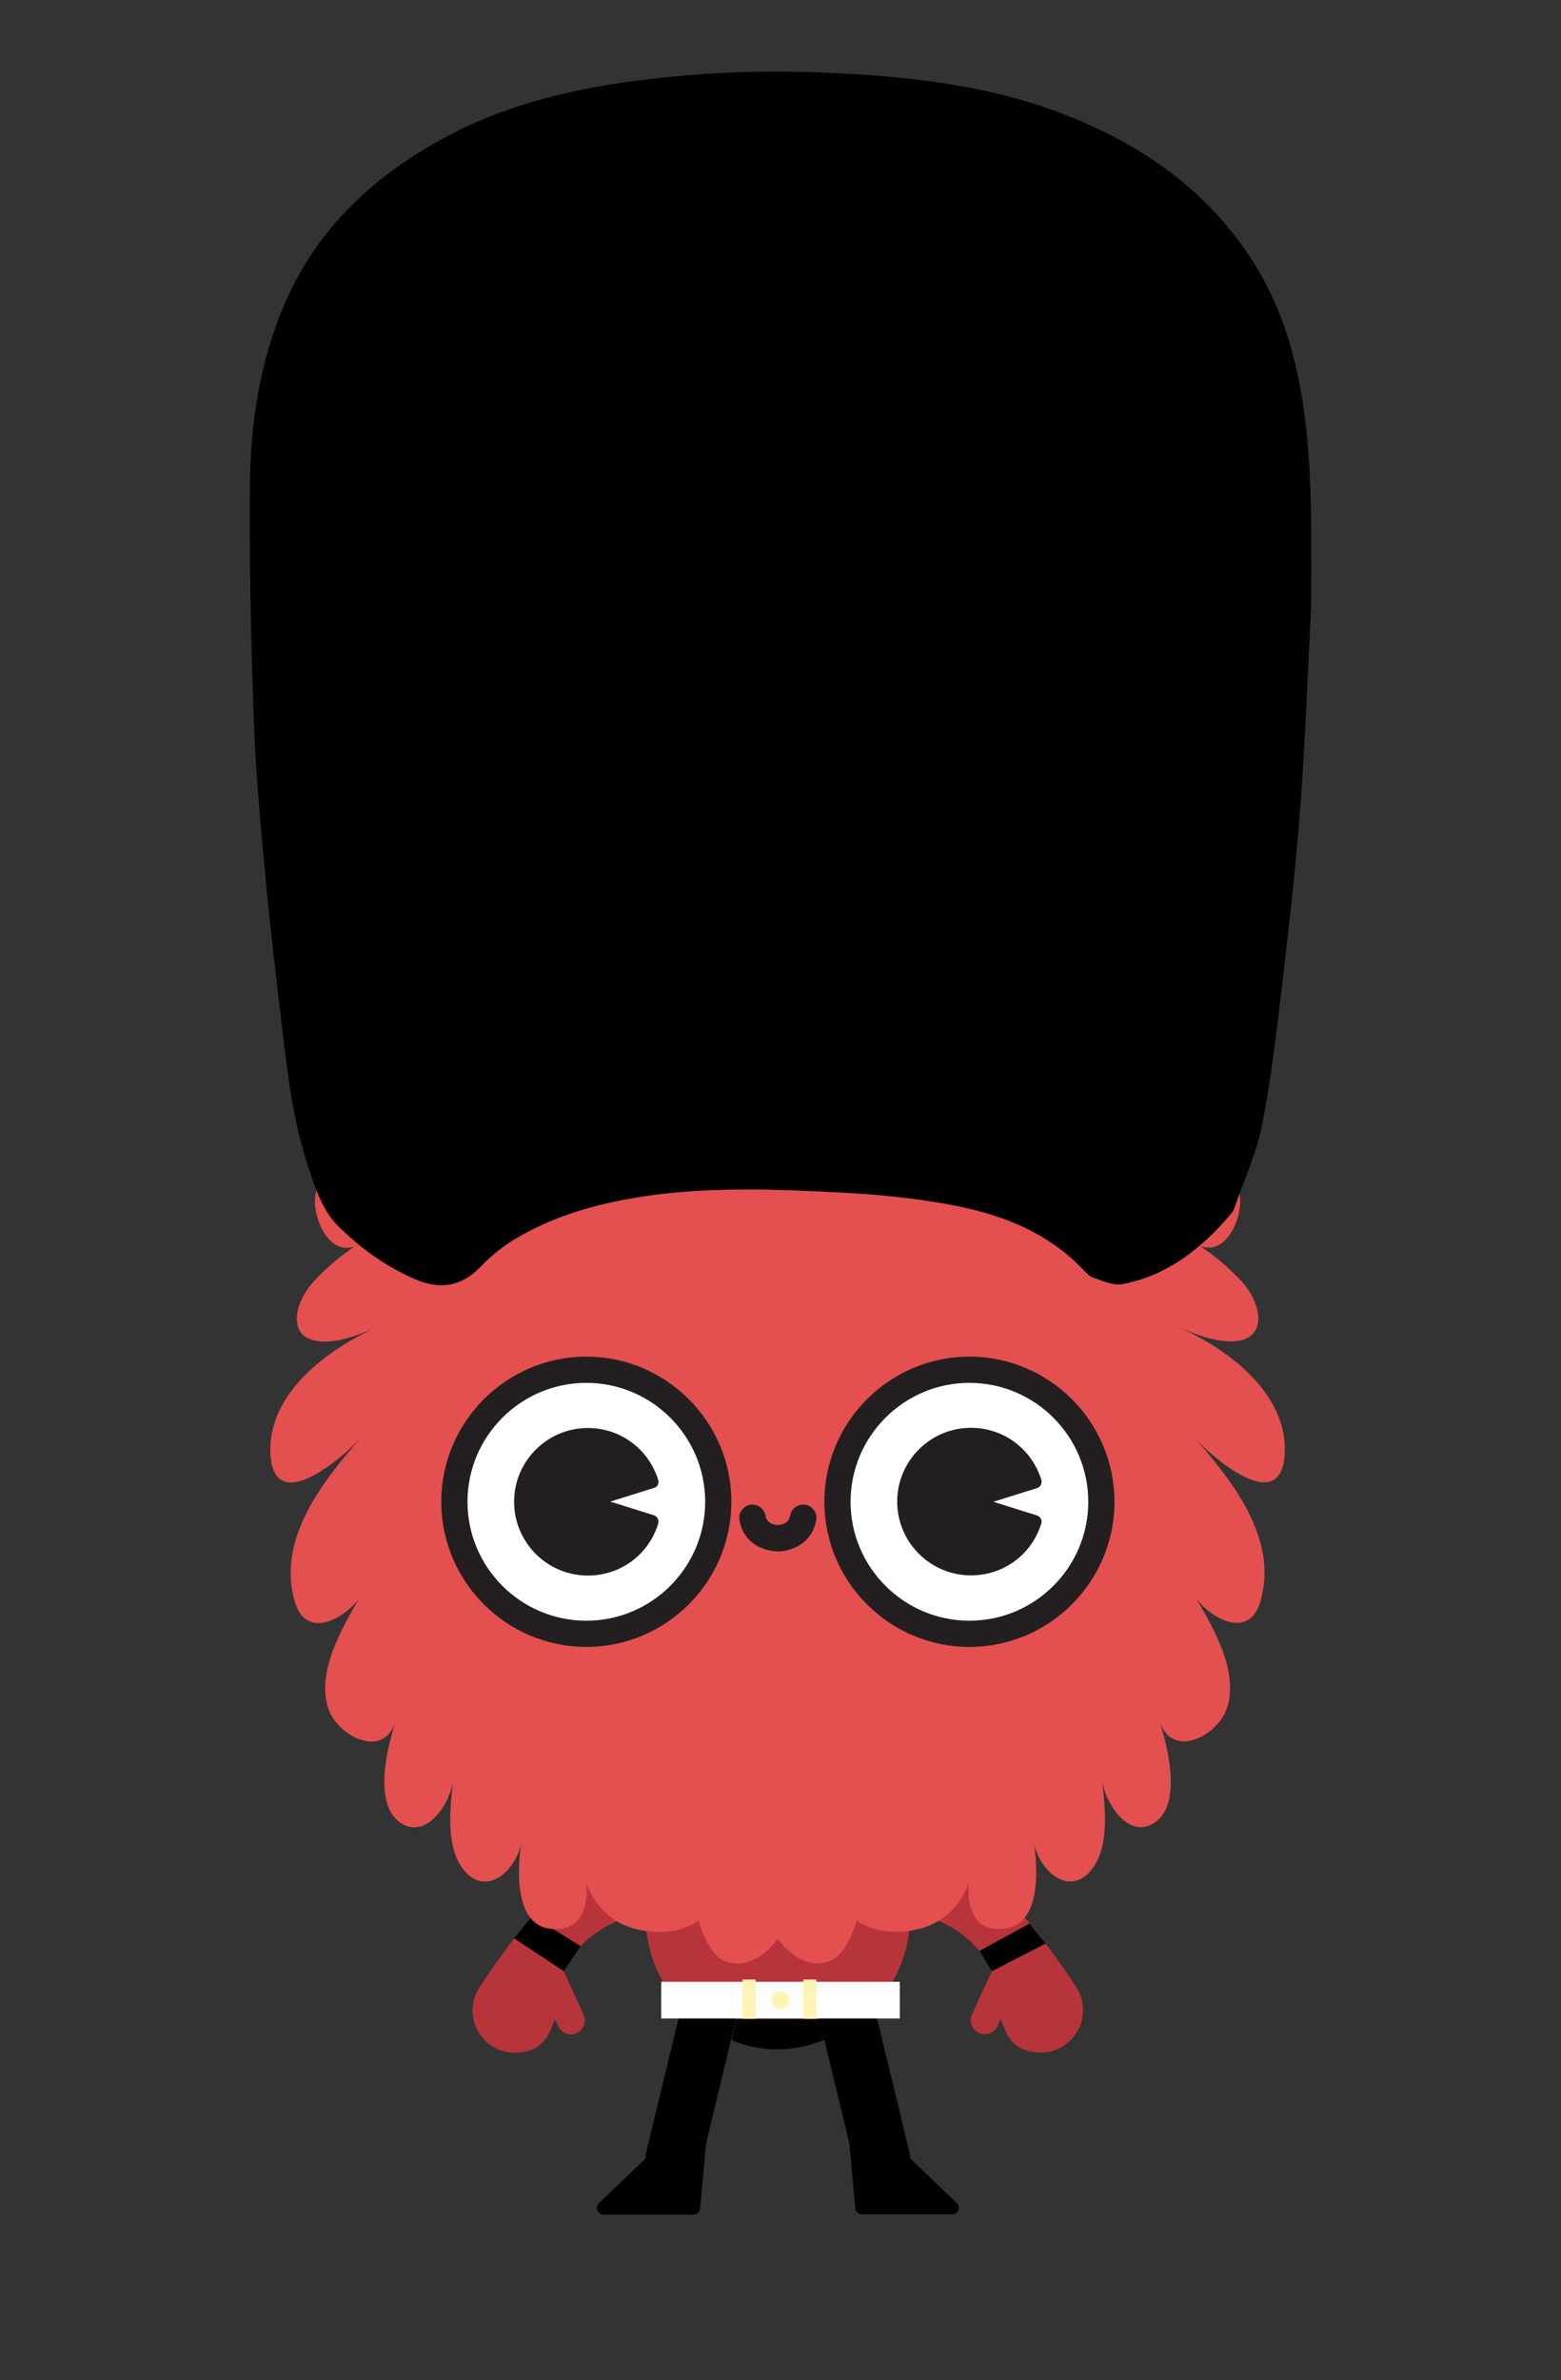 <?xml version="1.0" encoding="utf-8"?>
<!-- Generator: Adobe Illustrator 18.1.1, SVG Export Plug-In . SVG Version: 6.00 Build 0)  -->
<svg version="1.1" id="Layer_1" xmlns="http://www.w3.org/2000/svg" xmlns:xlink="http://www.w3.org/1999/xlink" x="0px" y="0px"
	 viewBox="-62 -569.9 834.1 1270.9" enable-background="new -62 -569.9 834.1 1270.9" xml:space="preserve">
<rect x="-62" y="-569.9" width="834.1" height="1270.9" fill="#333333" stroke="none"/>
<circle fill="#B7343A" cx="353.6" cy="453.1" r="70.7"/>
<path d="M320.3,490.1c-8.1-1.9-16.2,3-18.1,11.1l-19,78.5c-0.3,1-0.4,2.1-0.4,3.1l-24.9,23.8c-1,1-1.4,2.5-0.8,3.8s1.8,2.2,3.2,2.2
	h48.3c1.8,0,3.3-1.4,3.5-3.2l3.1-34.2c0-0.1,0-0.2,0-0.2l16.1-66.8C333.3,500.1,328.4,492,320.3,490.1z"/>
<path d="M449.1,606.3l-24.7-23.6c0-1-0.2-2.1-0.4-3.1l-19-78.5c-1.9-8.1-10.1-13-18.1-11.1c-8.1,1.9-13,10-11.1,18.1l16.1,66.8
	c0,0.1,0,0.2,0,0.2l3.1,34.2c0.2,1.8,1.7,3.2,3.5,3.2h48.3c0,0,0,0,0,0c1.9,0,3.5-1.6,3.5-3.5C450.4,608,449.9,607,449.1,606.3z"/>
<path fill="#B7343A" d="M298.9,421.3c-32.2-2.6-61.8,11.7-79.7,35.9c-10.6,12.4-22.6,30.3-24.7,33.6c-2.5,3.6-4,8.1-4,12.8
	c0,12.5,10.1,22.6,22.6,22.6c9.8,0,16.4-4.5,19.5-13.2c0.4-1.2,1.2-2.9,1.9-4.6l1.7,3.6c1.3,2.7,4,4.4,6.8,4.4c1,0,2.1-0.2,3.1-0.7
	c3.8-1.7,5.4-6.2,3.7-9.9l-10.6-23.1c-0.1-0.2-0.2-0.4-0.3-0.6c11-20.2,33.2-32.8,57.6-30.9c8.3,0.7,15.5-5.5,16.1-13.8
	C313.3,429.1,307.2,421.9,298.9,421.3z"/>
<polygon points="212.7,465.1 239.2,482.6 248.2,469.3 222.4,453.1 "/>
<path fill="#B7343A" d="M512.8,490.7c-2.1-3.3-14.1-21.2-24.7-33.6c-17.9-24.2-47.5-38.5-79.7-35.9c-8.3,0.7-14.4,7.9-13.8,16.1
	c0.7,8.3,7.9,14.4,16.1,13.8c24.5-2,46.6,10.6,57.6,30.9c-0.1,0.2-0.2,0.4-0.3,0.6l-10.6,23.1c-1.7,3.8-0.1,8.2,3.7,9.9
	c1,0.5,2.1,0.7,3.1,0.7c2.8,0,5.6-1.6,6.8-4.4l1.7-3.6c0.7,1.7,1.4,3.4,1.9,4.6c3.1,8.7,9.7,13.2,19.5,13.2
	c12.5,0,22.6-10.1,22.6-22.6C516.8,498.8,515.3,494.4,512.8,490.7z"/>
<path fill="#E44F50" d="M352.6,464.2c4.8,6.6,15.3,17.9,28.7,13.1c9.7-3.5,14.4-21.8,14.4-21.8s12,9.8,33.3,4.6
	c21.3-5.2,26.8-25.1,26.8-25.1s-4.2,27.7,19.2,24.9c23.2-2.7,15.5-45.5,15.4-46.1c2.8,15.3,19.4,30.2,31.5,13.8
	c9.1-12.3,6.5-32.9,5-47.1c1.2,11.2,12.9,30.5,26.2,23.9c17.5-8.5,8.8-41.8,4.5-55.2c6.6,20.3,30.1,8,35.5-5.7
	c7.6-19.3-6.3-43.6-15.9-59.8c8.7,11.3,28.1,21.4,34.1,2.1c10.5-34.1-15.6-66-36.6-89.8c9,10.8,48,45.3,49.8,10.3
	c1.6-32.1-30.2-55.7-56.3-67.4c8,3.4,16.5,6.8,25.2,7.4c23,1.4,19.4-19.5,8.2-31.8c-12-13.2-27.6-23.4-43.5-31.3
	c5.4,5.2,19.6,14,27.2,13c13.1-1.9,19.2-26.6,12.9-33.6c-18-20-48.6-12.8-60-8l4.6-1.3c20.8-5.9,24.3-25.7,18.4-41.3
	C549.7-18.7,498.7-5,470,5.9c9.7-3.7,21.1-3.7,26.1-14.7c4.6-10.2-1.2-20.9-10.8-25.5c-24.2-11.6-49.9,9.9-68.7,22.7
	c6.7-5.3,18.4-13.3,20.1-22.3c3.3-18-24.5-15.5-34.4-13.1c-18.6,4.5-35.3,16.7-46.2,32.3H351c-10.9-15.6-27.6-27.8-46.2-32.3
	c-9.9-2.4-37.7-4.9-34.4,13.1c1.7,9,13.4,17,20.1,22.3c-18.8-12.7-44.5-34.2-68.7-22.7c-9.6,4.6-15.4,15.3-10.8,25.5
	c5,11.1,16.4,11,26.1,14.7c-28.6-11-79.7-24.6-91.3,6.2c-5.9,15.6-2.3,35.4,18.4,41.3l4.6,1.3c-11.4-4.8-42-12-60,8
	c-6.3,7-0.2,31.7,12.9,33.6c7.6,1.1,21.8-7.8,27.2-13c-15.9,7.8-31.5,18.1-43.5,31.3c-11.2,12.4-14.9,33.2,8.2,31.8
	c8.7-0.5,17.3-4,25.2-7.4c-26.1,11.8-57.9,35.4-56.3,67.4c1.8,35,40.8,0.4,49.8-10.3c-20.9,23.8-47.1,55.6-36.6,89.8
	c6,19.3,25.4,9.2,34.1-2.1c-9.5,16.3-23.4,40.5-15.9,59.8c5.4,13.7,28.9,26,35.5,5.7c-4.4,13.4-13,46.6,4.5,55.2
	c13.4,6.5,25.1-12.7,26.2-23.9c-1.5,14.2-4.1,34.8,5,47.1c12.1,16.3,28.7,1.5,31.5-13.8c-0.1,0.6-7.8,43.4,15.4,46.1
	c23.3,2.7,19.2-24.9,19.2-24.9s5.5,19.9,26.8,25.1c21.3,5.2,33.3-4.6,33.3-4.6s4.7,18.4,14.4,21.8c13.3,4.8,23.7-6.2,28.6-12.9"/>
<g>
	<g>
		<circle fill="#FFFFFF" cx="251.3" cy="232" r="70.5"/>
		<path fill="#231F20" d="M251.3,309.5c-42.7,0-77.5-34.8-77.5-77.5s34.8-77.5,77.5-77.5s77.5,34.8,77.5,77.5S294,309.5,251.3,309.5
			z M251.3,168.5c-35,0-63.5,28.5-63.5,63.5s28.5,63.5,63.5,63.5s63.5-28.5,63.5-63.5S286.3,168.5,251.3,168.5z"/>
	</g>
	<g>
		<circle fill="#FFFFFF" cx="456" cy="232" r="70.5"/>
		<path fill="#231F20" d="M456,309.5c-42.7,0-77.5-34.8-77.5-77.5s34.8-77.5,77.5-77.5c42.7,0,77.5,34.8,77.5,77.5
			S498.7,309.5,456,309.5z M456,168.5c-35,0-63.5,28.5-63.5,63.5s28.5,63.5,63.5,63.5s63.5-28.5,63.5-63.5S491,168.5,456,168.5z"/>
	</g>
	<g>
		<path fill="#231F20" d="M289.7,220.3c-5.2-16.6-20.3-27.7-37.6-27.7c-21.7,0-39.4,17.7-39.4,39.4c0,21.7,17.7,39.4,39.4,39.4
			c17.4,0,32.5-11.1,37.6-27.7c0.6-1.9-0.5-3.9-2.3-4.5l-23.3-7.3l23.3-7.3C289.3,224.2,290.3,222.2,289.7,220.3z"/>
		<path fill="#231F20" d="M492.1,239.3l-23.3-7.3l23.3-7.3c1.9-0.6,2.9-2.6,2.3-4.5c-5.2-16.6-20.3-27.7-37.6-27.7
			c-21.7,0-39.4,17.7-39.4,39.4c0,21.7,17.7,39.4,39.4,39.4c17.4,0,32.5-11.1,37.6-27.7C495,241.9,493.9,239.9,492.1,239.3z"/>
	</g>
</g>
<g>
	<g>
		<path fill="#231F20" d="M368.3,233.6c-3.8-0.6-7.5,2-8.1,5.8c-0.7,4.5-5.2,5-6.6,5l0,0.2c0,0,0,0,0,0l0-0.2c-1.4,0-5.8-0.5-6.6-5
			c-0.6-3.8-4.3-6.4-8.1-5.8c-3.8,0.6-6.4,4.3-5.8,8.1c2.2,13.3,14.3,16.8,20.4,16.8l0-0.2c0.1,0,0.1,0,0.2,0c0,0,0,0,0,0v0.2
			c6.1,0,18.2-3.5,20.4-16.8C374.8,237.9,372.2,234.2,368.3,233.6z"/>
	</g>
</g>
<path d="M638.6-246.1c-1.9,35.7-3.1,71.5-5.8,107.1c-2.5,32.8-6.2,65.5-10.1,98.1c-2.9,24.2-5.7,48.6-10.5,72.5
	c-3,14.8-9.5,28.9-14.5,43.2c-0.4,1.2-1,2.4-1.8,3.3c-15.7,18.5-34,33.2-58.4,37.7c-4.7,0.9-10.2-1.8-15.2-3.4
	c-1.9-0.6-3.6-2.4-5.1-3.9c-20.1-21.4-46.2-30.7-74-35.6c-18.3-3.2-37-5.1-55.7-6c-33.7-1.8-67.6-3.1-101.2,1.4
	C259.8,72,234.1,78.6,211.1,93c-6,3.8-11.6,8.6-16.5,13.7c-10.3,10.6-21.9,12.1-34.9,6.4c-15.5-6.7-29.1-16.5-41-28.3
	c-8.7-8.7-12.3-20.6-16.1-32c-8.1-24.4-11-49.7-14-75.1c-3.2-26.9-6.4-53.9-8.9-80.9c-2.5-26.7-5-53.4-6-80.1
	c-1.5-41.9-2.5-83.8-2.2-125.6c0.2-34.5,5.2-68.5,19.3-100.4c17.5-39.5,47.5-67,84.9-87.2c29.9-16.1,62.3-24.6,95.8-29.4
	c34.8-5,69.8-6.7,104.9-5.3c45.4,1.8,90.4,6.4,133.1,23.5c41.8,16.7,76.7,42.1,100.4,81.3c14.9,24.8,21.9,52.2,25.5,80.6
	C639.4-312.7,638.7-279.4,638.6-246.1z"/>
<rect x="291.3" y="488.3" fill="#FFFFFF" width="127.5" height="19.6"/>
<rect x="334.8" y="487.1" fill="#FFF3B6" width="7" height="22"/>
<rect x="367.2" y="487.1" fill="#FFF3B6" width="7" height="22"/>
<circle fill="#FFF3B6" cx="355" cy="498.1" r="4.8"/>
<polygon points="468.1,482.6 496.7,467.9 488.1,457.2 461.4,471.8 "/>
<path d="M328.8,519.3c0,0,21.5,11.4,49.7,0c-1-4.4-2.6-11.2-2.6-11.2l-44.5,0L328.8,519.3z"/>
</svg>
